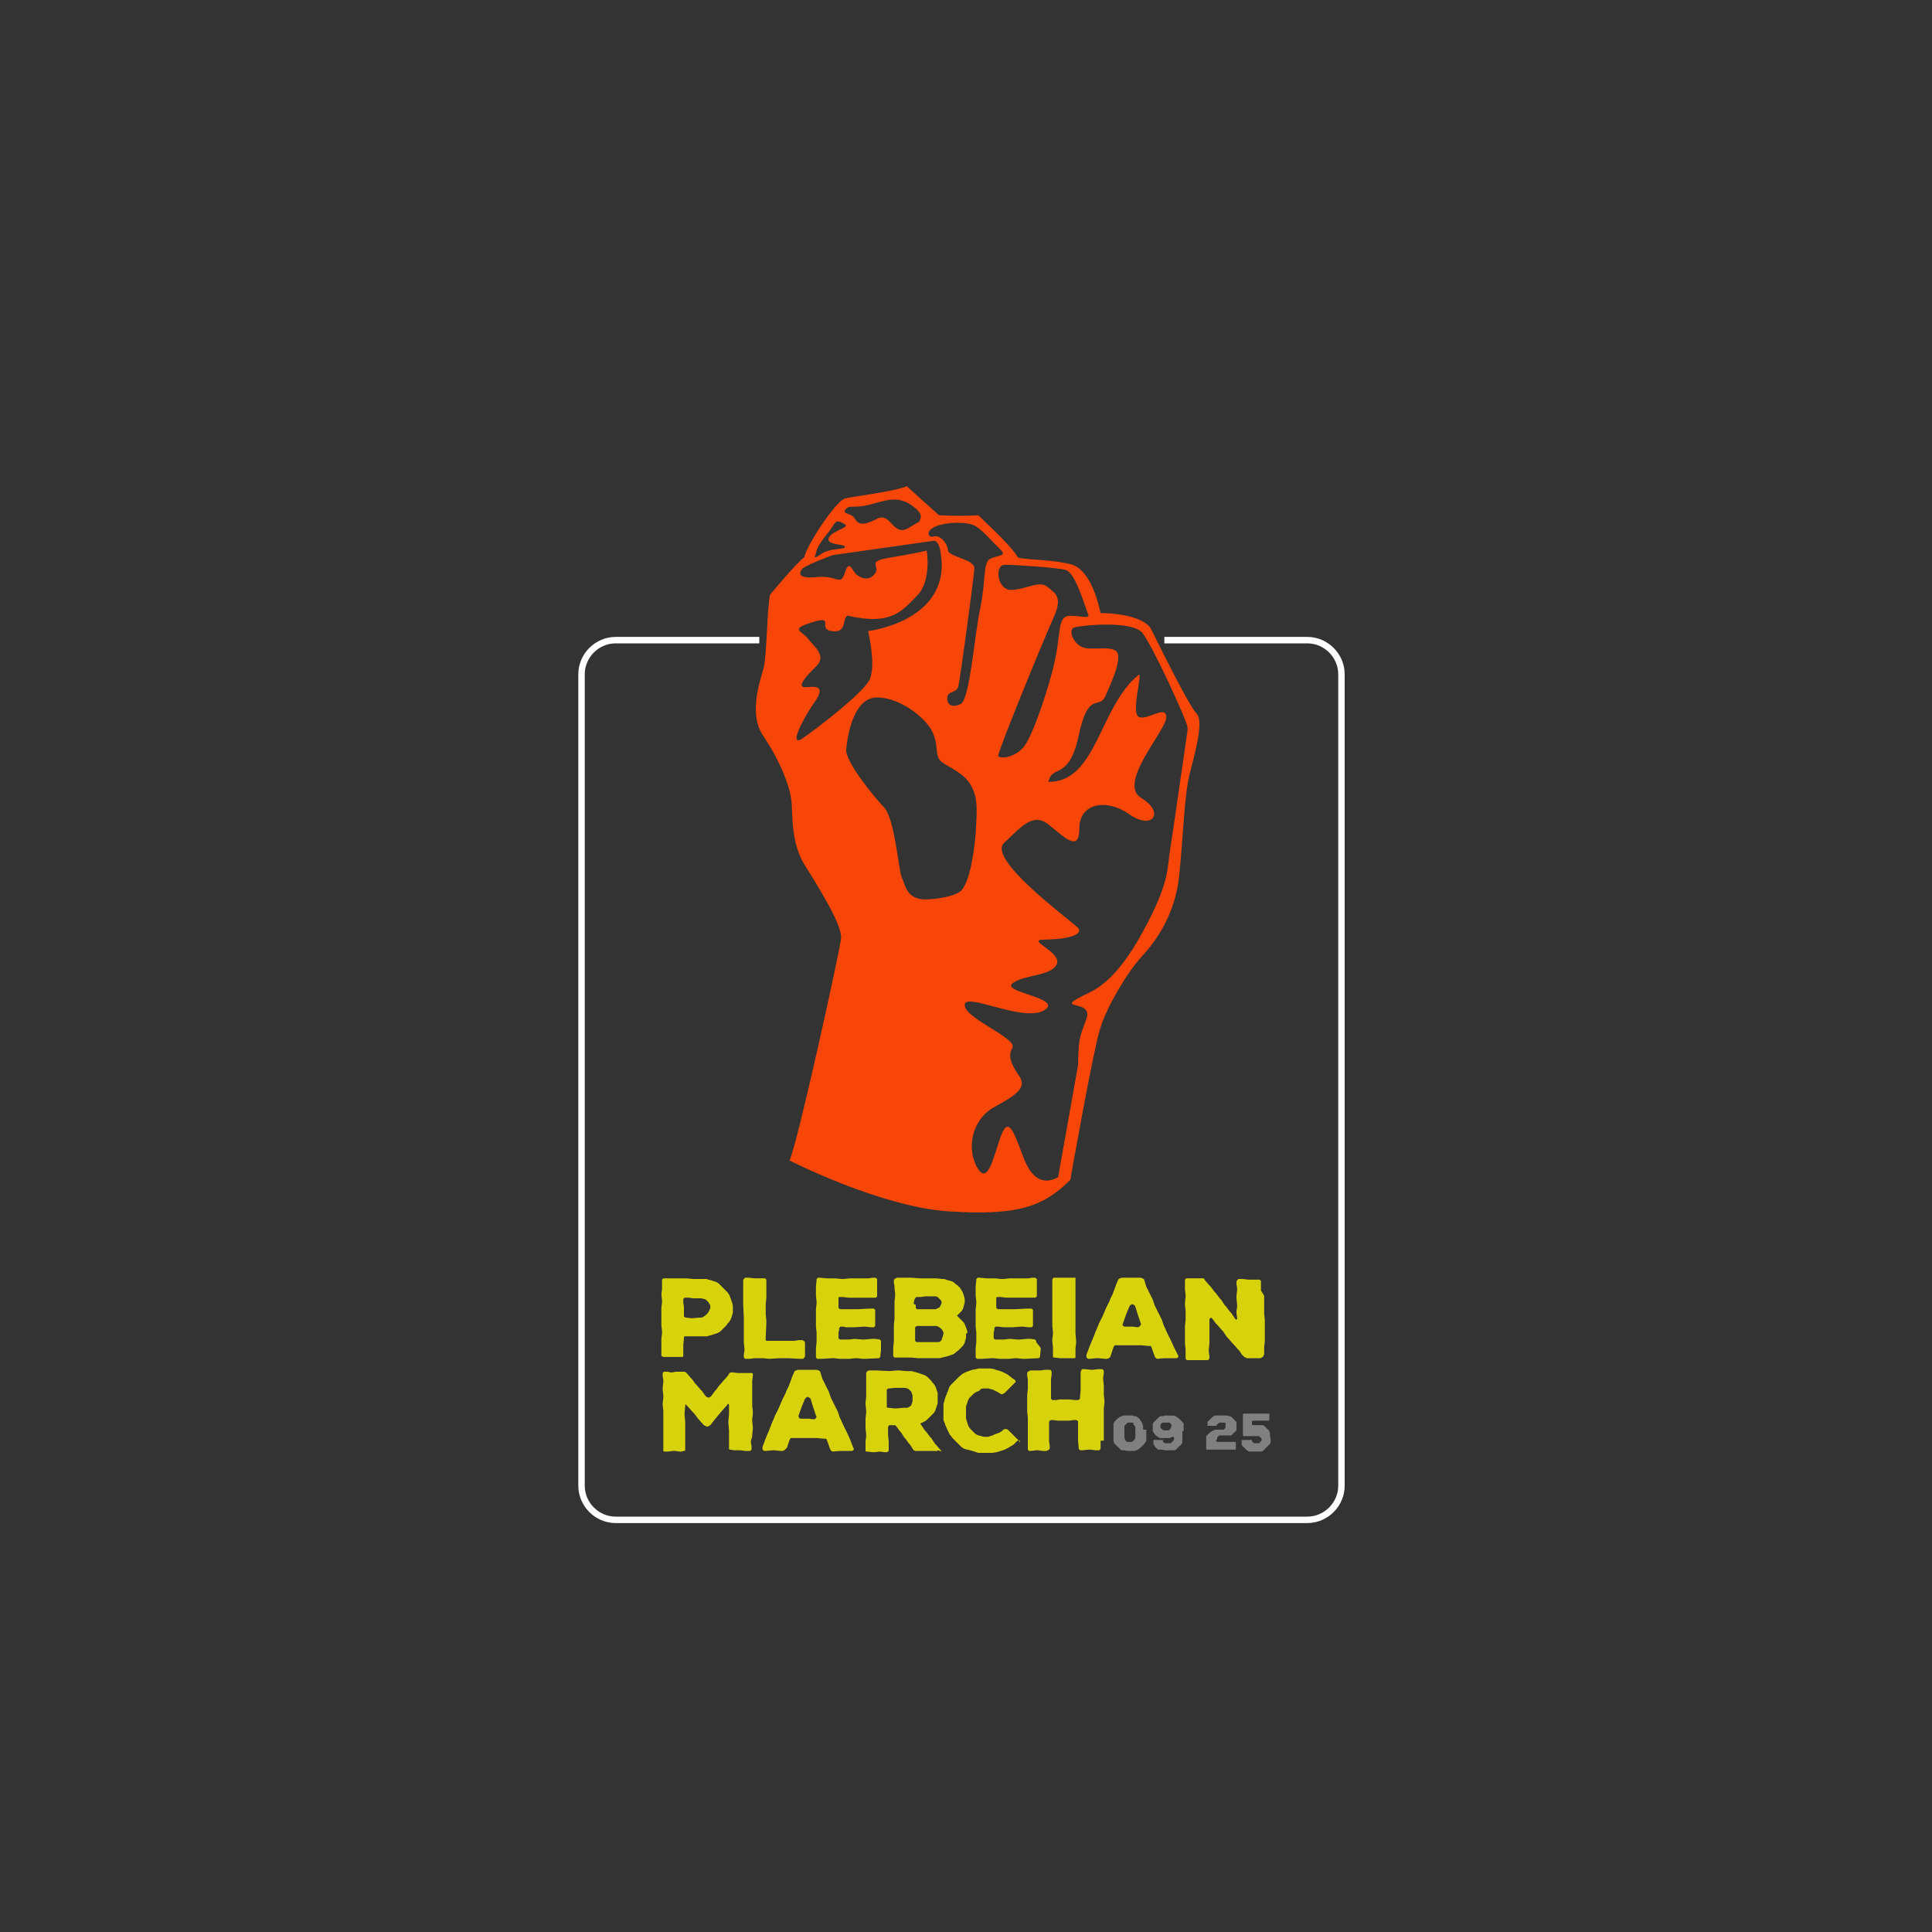 <?xml version="1.0" encoding="utf-8"?>
<!-- Generator: Adobe Illustrator 21.0.2, SVG Export Plug-In . SVG Version: 6.00 Build 0)  -->
<svg version="1.1" id="Layer_1" xmlns="http://www.w3.org/2000/svg" xmlns:xlink="http://www.w3.org/1999/xlink" x="0px" y="0px"
	 viewBox="0 0 300 300" style="enable-background:new 0 0 300 300;" xml:space="preserve">
<rect x="0" y="0" width="300" height="300" fill="#333333" stroke="none"/>
<style type="text/css">
	.st0{fill:#D8D20B;}
	.st1{opacity:0.38;}
	.st2{fill:#FFFDFD;}
	.st3{fill:#F74608;}
	.st4{fill:none;stroke:#FFFFFF;stroke-miterlimit:10;}
</style>
<g>
	<path class="st0" d="M113.8,202.9l0,0.3l0,0.3l0,0.3l-0.1,0.4l-0.1,0.3l-0.1,0.3l-0.1,0.2l-0.2,0.3l-0.2,0.2l-0.2,0.3l-0.2,0.2
		l-0.2,0.2l-0.2,0.2l-0.2,0.2l-0.2,0.2l-0.4,0.2l-0.3,0.1l-0.3,0.1l-0.3,0.1l-0.4,0.1l-0.3,0.1l-0.3,0l-0.3,0l-0.4,0h-1.4l-0.3,0
		l-0.3,0l-0.3,0l-0.2,0l-0.1,0.1l0,0.2l-0.1,1.1v0.3l0,0.5l0,0.3l0,0.4l0,0.2l-0.1,0.1l-0.1,0l-0.2,0l-0.5,0l-0.7,0h-0.3l-0.5,0
		l-0.3,0l-0.4,0l-0.2-0.1l-0.1-0.1l0-0.2l0-0.3l0-0.3v-1.8l0.1-0.9v-0.3l-0.1-0.9v-0.3l0-2.1v-0.3l0.1-0.9v-0.3l-0.1-0.9V201
		l0.1-0.9v-0.3l0-0.5l0-0.3l0-0.1l0-0.2l0.1-0.1l0.1-0.1l0.2,0l0.5,0l0.4,0h0.3l1.1,0h1.1l1.1,0.1h1.1l0.6,0l0.2,0h0.1l0.3,0.1
		l0.4,0.1l0.3,0.1l0.3,0.1l0.3,0.1l0.3,0.2l0.2,0.2l0.3,0.3l0.2,0.2l0.1,0.1l0.3,0.3l0.2,0.2l0.1,0.1l0.1,0.2l0.1,0.1l0.1,0.2
		l0.1,0.3l0.1,0.2l0,0.1l0.1,0.2l0,0.1l0.1,0.2l0.1,0.5V202.9z M110.3,203.2v-0.4l-0.1-0.3l-0.1-0.1l-0.1-0.2l-0.1-0.1l-0.2-0.2
		l-0.1-0.1l-0.3-0.1l-0.4-0.1l-0.3,0h-0.4l-0.5,0l-0.8-0.1h-0.3l-0.1,0l-0.2,0l-0.1,0.1l-0.1,0.1l0,0.2v0.4l0.1,0.6l0,0.3l0,1l0,0.2
		l0.1,0.1l0.2,0.1l0.9,0.1l1.2-0.1l0.3,0l0.3-0.1l0.1-0.1l0.2-0.1l0.1-0.1l0.2-0.2l0.1-0.1l0.1-0.2l0.1-0.1l0.1-0.3L110.3,203.2z"/>
	<path class="st0" d="M125,210.1l0,0.3v0.2l-0.1,0.2l-0.1,0.1l-0.1,0.1l-0.2,0h-0.1l-0.2,0l-1.9-0.1H121l-1.5,0.1l-1-0.1h-1.3
		l-0.8,0.1h-0.3l-0.2,0l-0.2,0l-0.1-0.1l-0.1-0.1l0-0.2v-0.3l0.1-0.6l0-0.3l-0.1-0.9v-0.3l0-0.9v-0.3l0-2.1v-0.3l-0.1-2.1v-0.3
		l0-0.9v-1.5l0-0.5v-0.3l0-0.2l0.1-0.2l0.1-0.1l0.1-0.1l0.2,0h0.1l0.3,0l0.8,0.1h0.3l1.2,0h0.2l0.1,0.1l0.1,0.1v1.5l0,1v0.3l-0.1,1
		v0.3l0,1v0.3l0.1,1v0.3l-0.1,2.3l0,0.2l0,0.1l0,0.1l0.1,0.1l0.2,0l0.6,0l0.5,0h0.3l2.5,0l0.3,0l0.6-0.1l0.3,0h0.3l0.2,0.1l0.1,0.1
		l0.1,0.1l0,0.2l0,1l0,0.3L125,210.1z"/>
	<path class="st0" d="M136.8,209.3l0,0.3l-0.1,0.9l0,0.2l-0.1,0.1l-0.1,0.1l-2.2,0.1H134l-0.9-0.1l-0.3,0l-0.9,0.1l-0.3,0h-1.2
		l-0.9-0.1h-0.3l-1.5,0.1l-0.6,0l-0.2,0l-0.1-0.1l-0.1-0.1l0-0.2l0-0.4l0-0.3l0-0.3v-0.3l0.1-0.9v-0.3l0-0.9l0-0.3l-0.1-0.9l0-0.3
		l0-0.9v-1.5l0.1-0.9l0-0.3l-0.1-0.9l0-0.3v-0.4l0-0.5v-0.3l0.1-0.9l0-0.2l0.1-0.1l0.1-0.1l0.1,0l0.2,0l1.1,0.1l1,0h0.3l1,0.1h0.3
		l1-0.1h0.3l2.3,0l0.3,0l0.6-0.1h0.4l0.2,0.1l0.1,0.1l0,0.1l0,0.2v0.5l0,0.4v0.3l0,0.4l0,0.3l0,0.3l0,0.2l-0.1,0.1l-0.1,0.1l-0.2,0
		H136l-0.3,0l-1.6,0h-0.3l-0.9,0h-0.3l-0.9,0l-0.8-0.1h-0.3l-0.1,0l-0.2,0l-0.1,0.1l0,0.1l0,0.2l0,0.4v0.3l0,0.3l0,0.2l0,0.1
		l0.1,0.1l0.2,0.1l0.5,0l0.5,0h1.6l1.9-0.1l0.5,0l0.2,0l0.1,0.1l0.1,0.1l0,0.2l0,0.3l0,0.3v0.6l0,0.4l0,0.5l0,0.2l-0.1,0.1l-0.1,0.1
		l-0.2,0h-0.3l-0.8-0.1l-0.3,0l-1.4,0.1l-1.1,0h-0.3L131,206l-0.3,0l-0.2,0l-0.1,0.1l-0.1,0.1l0,0.3l-0.1,0.4l0,0.3v0.4l0,0.2
		l0.1,0.1l0.1,0.1l0.2,0l0.9,0h0.3l0.9-0.1l1.2,0.1h0.3l1.2-0.1h0.3l0.3,0l0.6,0.1l0.1,0.1l0.1,0.1l0,0.2L136.8,209.3z"/>
	<path class="st0" d="M150,207.1l0,0.3l0,0.4l-0.1,0.3l-0.1,0.4l-0.1,0.2l-0.2,0.3l-0.2,0.2l-0.3,0.3l-0.2,0.2l-0.4,0.3l-0.2,0.2
		l-0.2,0.1l-0.3,0.1l-0.3,0.1l-0.3,0.1l-0.8,0.2l-0.4,0.1l-0.3,0l-0.4,0h-0.3l-0.9,0h-1.5l-1-0.1h-0.3l-1.2,0h-0.6l-0.3,0l-0.2,0
		l-0.1-0.1l-0.1-0.1l0-0.2l0-0.3l0-0.2v-0.3l0-0.1v-0.3l0.1-0.9l0-0.3l0-0.4l0-0.3l0-0.2v-0.3l0-0.4v-0.7l0.1-0.9v-0.3l0-0.9v-0.3
		l0-0.9l0-0.3l0.1-0.9l0-0.3l-0.1-0.9l0-0.3l-0.1-0.5v-0.4l0.1-0.2l0.2-0.1l0.2-0.1l0.3,0h0.9l0.9,0l1.5,0.1l0.9,0h0.3l0.9,0h0.3
		l1,0.1l0.3,0l0.3,0.1l0.3,0.1l0.4,0.1l0.3,0.1l0.3,0.2l0.2,0.2l0.3,0.2l0.2,0.2l0.2,0.2l0.1,0.2l0.2,0.3l0.1,0.2l0.1,0.3l0.1,0.3
		l0.1,0.4l0,0.3l0,0.3l-0.1,0.3l-0.1,0.4l-0.1,0.3l-0.2,0.3l-0.2,0.2l-0.4,0.4l-0.1,0.1l0.1,0.1l0.2,0.2l0.2,0.2l0.2,0.2l0.1,0.1
		l0.2,0.2l0.2,0.3l0.1,0.3l0.1,0.2l0.1,0.3l0.1,0.3l0,0.3L150,207.1z M142.2,202.6l0,0.3l0,0.2l0.1,0.1l0.1,0.1l0.2,0h0.4l0.6,0
		l0.3,0l0.4,0l0.6,0h0.4l0.2-0.1l0.2-0.1l0.2-0.1l0.1-0.2l0.1-0.2l0.1-0.2v-0.3l-0.1-0.2l-0.2-0.2l-0.2-0.2l-0.1-0.1l-0.3-0.1
		l-0.1,0l-0.3,0h-0.2l-0.3,0l-0.4,0l-0.3,0l-0.8,0.1h-0.2l-0.2,0l-0.2,0l-0.1,0.1l-0.1,0.1l-0.1,0.2l-0.1,0.4l0,0.3L142.2,202.6z
		 M146.5,207.1l0-0.2l-0.1-0.2l-0.1-0.2l-0.1-0.1l-0.2-0.2l-0.3-0.2l-0.3-0.1l-0.1,0l-0.2,0l-0.8,0l-0.3,0h-1l-0.3,0h-0.1l-0.2,0
		l-0.2,0.1l-0.1,0.1l0,0.2v0.4l0,0.3v0.3l0,0.4v0.3l0,0.2l0.1,0.1l0.1,0.1l0.2,0l1.3,0l1.1,0l0.6,0l0.3,0l0.2-0.1l0.1-0.1l0.1-0.1
		l0.1-0.3l0.1-0.3L146.5,207.1z"/>
	<path class="st0" d="M161.6,209.3l0,0.3l-0.1,0.9l0,0.2l-0.1,0.1l-0.1,0.1l-2.2,0.1h-0.3l-0.9-0.1l-0.3,0l-0.9,0.1l-0.3,0h-1.2
		l-0.9-0.1h-0.3l-1.5,0.1l-0.6,0l-0.2,0l-0.1-0.1l-0.1-0.1l0-0.2l0-0.4l0-0.3l0-0.3v-0.3l0.1-0.9v-0.3l0-0.9l0-0.3l-0.1-0.9l0-0.3
		l0-0.9v-1.5l0.1-0.9l0-0.3l-0.1-0.9l0-0.3v-0.4l0-0.5v-0.3l0.1-0.9l0-0.2l0.1-0.1l0.1-0.1l0.1,0l0.2,0l1.1,0.1l1,0h0.3l1,0.1h0.3
		l1-0.1h0.3l2.3,0l0.3,0l0.6-0.1h0.4l0.2,0.1l0.1,0.1l0,0.1l0,0.2v0.5l0,0.4v0.3l0,0.4l0,0.3l0,0.3l0,0.2l-0.1,0.1l-0.1,0.1l-0.2,0
		h-0.1l-0.3,0l-1.6,0h-0.3l-0.9,0h-0.3l-0.9,0l-0.8-0.1h-0.3l-0.1,0l-0.2,0l-0.1,0.1l0,0.1l0,0.2l0,0.4v0.3l0,0.3l0,0.2l0,0.1
		l0.1,0.1l0.2,0.1l0.5,0l0.5,0h1.6l1.9-0.1l0.5,0l0.2,0l0.1,0.1l0.1,0.1l0,0.2l0,0.3l0,0.3v0.6l0,0.4l0,0.5l0,0.2l-0.1,0.1l-0.1,0.1
		l-0.2,0h-0.3l-0.8-0.1l-0.3,0l-1.4,0.1l-1.1,0h-0.3l-0.7-0.1l-0.3,0l-0.2,0l-0.1,0.1l-0.1,0.1l0,0.3l-0.1,0.4l0,0.3v0.4l0,0.2
		l0.1,0.1l0.1,0.1l0.2,0l0.9,0h0.3l0.9-0.1l1.2,0.1h0.3l1.2-0.1h0.3l0.3,0l0.6,0.1l0.1,0.1l0.1,0.1l0,0.2L161.6,209.3z"/>
	<path class="st0" d="M167.1,208.2v0.3l-0.1,0.9v0.3l0,0.9v0.2l-0.1,0.1l-0.1,0l-0.2,0l-0.9,0h-1.1l-0.9-0.1l-0.1,0l-0.1-0.1v-0.2
		l0-0.4v-0.3l0-0.3v-0.3l-0.1-0.9l0-0.3l0.1-0.9l0-0.3l-0.1-0.9v-0.3l0-0.9v-1.5l0-0.9v-0.3l0-0.9v-1.5l0-0.9l0.1-0.2l0.1-0.1l0.2,0
		h0.1l0.3,0l0.4,0h0.3l0.8,0h1.1l0.2,0l0,0.1l0,0.2l0,0.4l0,0.3v1.7l0,0.9v0.3l0,0.9v0.3l0,0.9v0.3l0,0.9v1.5L167.1,208.2z"/>
	<path class="st0" d="M182.9,210.4l0.1,0.2l-0.1,0.2l-0.2,0.1l-0.2,0h-0.2l-0.4,0l-0.3,0h-0.8l-1.1,0.1l-0.2-0.1l-0.1-0.1l-0.1-0.2
		l-0.5-1.4l-0.1-0.2l-0.2,0l-0.2,0l-1-0.1H177l-1.3,0l-1,0h-0.3l-0.3,0h-0.8l-0.2,0l-0.1,0.1l-0.1,0.2l-0.4,1.2l-0.1,0.3l-0.2,0.2
		l-0.3,0.1h-0.3l-1-0.1h-0.3l-1.1,0.1l-0.2,0l-0.2-0.1l-0.1-0.2l0-0.2l0-0.1l0.1-0.3l0.2-0.5l0.1-0.3l0.4-1l0.1-0.2l0.4-1l0.1-0.3
		l0.4-0.9l0.1-0.3l0.5-1l0.1-0.2l0.6-1.4l0.5-1l0.1-0.3l0.4-0.8l0.1-0.3l0.3-0.8l0.1-0.3l0.3-0.7l0.1-0.2l0.2-0.1l0.3-0.1l0.8,0h1.3
		l0.8,0l0.3,0.1l0.2,0.1l0.1,0.2l0.2,0.7l0.1,0.3l0.4,0.8l0.1,0.2l0.4,0.8l0.1,0.2l0.3,0.9l0.1,0.2l0.4,0.8l0.1,0.2l0.4,0.8l0.1,0.2
		l0.3,0.9l0.1,0.2l0.5,1.1l0.4,0.8l0.1,0.2l0.5,1.1L182.9,210.4z M177.2,205.6l-0.1-0.2l-0.4-1.2l-0.1-0.3l-0.3-1l-0.1-0.2l-0.2-0.1
		l-0.2-0.1l-0.2,0.1l-0.2,0.2l-0.5,1.2l-0.1,0.3l-0.4,1.1l-0.1,0.3l0.1,0.2l0.2,0.1l0.2,0h1.1l0.8,0.1l0.2-0.1l0.1-0.1L177.2,205.6z
		"/>
	<path class="st0" d="M196.3,201.2l0,0.3v2.5l0.1,1v0.3l0,2.3v0.3l0,0.1l0,0.3l-0.1,0.8l0,1l0,0.2l-0.1,0.2l-0.1,0.2l-0.2,0.1
		l-0.2,0.1l-0.2,0l-0.9,0l-0.3,0l-0.4,0h-0.3l-0.2-0.1l-0.2-0.1l-0.2-0.2l-0.2-0.2l-0.3-0.5l-0.2-0.2l-0.7-0.8l-0.2-0.2l-0.7-0.8
		l-0.2-0.2l-0.6-0.9l-0.2-0.2l-0.7-0.8l-0.2-0.2l-0.6-0.8l-0.2-0.1l-0.1,0.1l-0.1,0.2l0,0.9v0.3l0,0.9v0.3l0,1v0.3l-0.1,1l0,0.3
		l0.1,0.7l0,0.3l-0.1,0.2l-0.1,0.1l-0.1,0l-0.2,0l-0.1,0l-0.3,0l-0.8,0h-0.3l-0.7,0h-0.3l-0.3,0l-0.2,0l-0.1-0.1l-0.1-0.1l0-0.2
		l0-0.1v-0.3l0-0.6l0-0.3l-0.1-0.9v-0.3l0-2.1l0-0.3l0.1-0.9l0-0.3v-1.2l-0.1-0.9v-0.3l0.1-0.9l0-0.3l-0.1-0.9l0-0.3v-0.4l0-0.3
		l0-0.3l0-0.2l0.1-0.1l0.1-0.1l0.2,0l0.5,0l0.5,0h1.3l0.2,0l0.1,0.1l0.1,0.2l0.7,0.8l0.2,0.2l0.6,0.8l0.2,0.2l0.6,0.8l0.2,0.2
		l0.6,0.9l0.2,0.2l0.6,0.8l0.2,0.2l0.6,0.9l0.1,0.1l0.1,0l0.1-0.1v-0.2l-0.1-0.7l0-0.3l0.1-0.7v-0.3l-0.1-1v-0.3l0.1-1l0-0.3
		l-0.1-0.6v-0.4l0.1-0.2l0.1-0.1l0.1-0.1l0.2,0h0.2l0.3,0l0.8,0.1h0.3l0.6,0l0.3,0l0.4,0l0.2,0l0.1,0.1l0.1,0.1l0,0.2l0,0.2l0,0.3
		l0,0.5l0,0.3L196.3,201.2z"/>
</g>
<g>
	<path class="st0" d="M116.6,223.7l0,0.3l0.1,0.5l0,0.3l0,0.1l0,0.2l-0.1,0.1l-0.1,0.1l-0.2,0l-0.3,0h-0.3l-0.7-0.1l-0.3,0h-0.4
		l-0.3,0l-0.6-0.1l-0.1,0l-0.1-0.1l0-0.2l0-0.2l0-0.3l0-0.6v-1.6l-0.1-1.1v-0.3l0.1-1.1v-1.3l0-0.2l-0.1-0.1H113l-0.1,0.2l-0.2,0.2
		l-0.7,0.8l-1,1.2l-0.7,0.9l-0.2,0.1l-0.1,0.1h-0.1l-0.2,0l-0.2-0.1l-0.2-0.1l-0.9-1l-0.6-0.8l-0.2-0.2l-0.9-1l-0.2-0.2l-0.1,0
		l0,0.2l-0.1,1.1v0.3l0.1,1.1v0.3l0,1.1v0.3l0,1.1v0.3l0,0.5l0,0.3l0,0.3l0,0.2l-0.1,0.1l-0.1,0l-0.4,0.1l-0.3,0l-0.7-0.1l-0.3,0
		l-0.8,0.1h-0.4l-0.2,0l-0.1-0.1l0-0.1l0-0.2v-0.4l0-0.5v-2.6l0-0.9v-0.3l0-0.9l0-0.3l-0.1-0.9v-0.3l0.1-0.9l0-0.3l-0.1-0.9l0-0.3
		l0.1-0.9v-0.3l-0.1-0.6v-0.3l0-0.2l0.1-0.1l0.1-0.1l0.1,0l0.2,0l0.3,0l0.4,0.1h0.3l0.5-0.1l0.3,0l0.3,0l0.6,0h0.2l0.2,0.1l0.2,0.2
		l0.6,0.7l0.2,0.2l0.5,0.7l0.2,0.2l0.6,0.7l0.2,0.2l0.5,0.7l0.2,0.2l0.2,0.1h0.2l0.2-0.1l0.2-0.2l0.5-0.7l0.2-0.2l0.5-0.7l0.2-0.2
		l0.6-0.7l0.2-0.2l0.4-0.5l0.1-0.2l0.1-0.1l0.2-0.1l0.2,0l0.9,0.1l0.8,0h0.3l0.5,0l0.3,0l0.2,0l0.1,0l0.1,0.1l0,0.1l0,0.2l-0.1,0.8
		l0,0.3l0,0.9v0.3l0,0.9v0.3l0,0.9v0.3l0.1,0.9v0.3l-0.1,0.9v0.3l0.1,0.9v0.3l-0.1,0.9v0.3L116.6,223.7z"/>
	<path class="st0" d="M132.5,224.8l0.1,0.2l-0.1,0.2l-0.2,0.1l-0.2,0h-0.2l-0.4,0l-0.3,0h-0.8l-1.1,0.1l-0.2-0.1l-0.1-0.1l-0.1-0.2
		l-0.5-1.4l-0.1-0.2l-0.2,0l-0.2,0l-1-0.1h-0.3l-1.3,0l-1,0H124l-0.3,0H123l-0.2,0l-0.1,0.1l-0.1,0.2l-0.4,1.2L122,225l-0.2,0.2
		l-0.3,0.1h-0.3l-1-0.1H120l-1.1,0.1l-0.2,0l-0.2-0.1l-0.1-0.2l0-0.2l0-0.1l0.1-0.3l0.2-0.5l0.1-0.3l0.4-1l0.1-0.2l0.4-1l0.1-0.3
		l0.4-0.9l0.1-0.3l0.5-1l0.1-0.2l0.6-1.4l0.5-1l0.1-0.3l0.4-0.8l0.1-0.3l0.3-0.8l0.1-0.3l0.3-0.7l0.1-0.2l0.2-0.1l0.3-0.1l0.8,0h1.3
		l0.8,0l0.3,0.1l0.2,0.1l0.1,0.2l0.2,0.7l0.1,0.3l0.4,0.8l0.1,0.2l0.4,0.8l0.1,0.2l0.3,0.9l0.1,0.2l0.4,0.8l0.1,0.2l0.4,0.8l0.1,0.2
		l0.3,0.9l0.1,0.2l0.5,1.1l0.4,0.8l0.1,0.2l0.5,1.1L132.5,224.8z M126.8,220l-0.1-0.2l-0.4-1.2l-0.1-0.3l-0.3-1l-0.1-0.2l-0.2-0.1
		l-0.2-0.1l-0.2,0.1l-0.2,0.2l-0.5,1.2l-0.1,0.3l-0.4,1.1L124,220l0.1,0.2l0.2,0.1l0.2,0h1.1l0.8,0.1l0.2-0.1l0.1-0.1L126.8,220z"/>
	<path class="st0" d="M145.7,225.2l-0.2,0.1h-1.2l-0.9,0h-0.3l-0.8,0h-0.2l-0.2-0.1l-0.1-0.1l-0.5-0.8l-0.2-0.2l-0.5-0.7l-0.2-0.2
		l-0.5-0.8l-0.2-0.2l-0.5-0.7l-0.1-0.1l-0.1-0.1l-0.2,0l-0.5,0l-0.2,0l-0.1,0.1l-0.1,0.2l0,0.9l0,0.3l0.1,1l0,0.3l0,0.4v0.3l0,0.3
		l0,0.2l-0.1,0.1l-0.2,0.1h-0.3l-0.8-0.1l-0.8,0.1h-0.3l-0.8-0.1l-0.2,0l-0.1-0.1l0-0.2l0-0.2l0-0.3l0-0.4l0-0.3l0.1-0.9v-0.3
		l-0.1-0.9l0-0.3l0-0.9v-0.3l0.1-0.9V219l-0.1-0.9v-0.3l0.1-0.9v-0.3l0-0.9v-0.3l0-0.9v-0.3l0-0.6l0-0.3l0-0.1l0.1-0.2l0.1-0.1
		l0.2-0.1l0.1,0l0.3,0l0.8,0l2,0.1l1.2-0.1h0.3l1.1,0.1h0.6l0.3,0l0.3,0.1l0.4,0.1l0.3,0.1l0.3,0.1l0.3,0.1l0.3,0.1l0.2,0.1l0.3,0.2
		l0.2,0.2l0.2,0.2l0.2,0.2l0.2,0.3l0.2,0.2l0.2,0.3l0.1,0.2l0.1,0.3l0.1,0.3l0.1,0.3l0,0.3l0,0.4v0.3l0,0.3l0,0.3l-0.1,0.3l-0.1,0.3
		l-0.1,0.3l-0.1,0.3l-0.2,0.3l-0.2,0.2l-0.2,0.2l-0.2,0.2l-0.3,0.3l-0.2,0.2l-0.3,0.2l-0.2,0.1l-0.2,0.1l-0.2,0.1l-0.1,0.1l0.1,0.1
		l0.6,0.9l0.2,0.2l0.6,0.8l0.2,0.2l0.6,0.9l0.2,0.2l0.5,0.6l0.2,0.2l0.1,0.2L145.7,225.2z M140.9,218.6l0.2-0.1l0.2-0.1l0.2-0.2
		l0.1-0.3l0.1-0.3l0-0.3l0-0.3l0-0.3l-0.1-0.3l-0.1-0.3l-0.2-0.2l-0.2-0.2l-0.2-0.1l-0.4-0.1l-0.3,0l-0.9,0h-0.3l-0.9,0.1l-0.2,0
		l-0.1,0.1l-0.1,0.1l0,0.2l0,0.4l0,0.3l0,0.3l0,0.3l0,0.9l0,0.2l0,0.1l0.1,0.1l0.2,0l0.9,0.1h0.3l1.1-0.1L140.9,218.6z"/>
	<path class="st0" d="M158,223.7l-0.1,0.1l-0.3,0.3l-0.2,0.2l-0.3,0.2l-0.2,0.1l-0.3,0.2l-0.2,0.1l-0.4,0.2l-0.3,0.1l-0.3,0.1
		l-0.3,0.1l-0.4,0.1l-0.6,0.1l-0.3,0l-0.4,0h-0.9l-0.3,0l-0.3,0l-0.3-0.1l-0.3-0.1l-0.3-0.1l-0.8-0.2l-0.4-0.1l-0.2-0.1l-0.3-0.2
		l-0.2-0.2l-0.2-0.2l-0.2-0.2l-0.4-0.4l-0.2-0.2l-0.2-0.2l-0.2-0.3l-0.2-0.2l-0.1-0.2l-0.1-0.2l-0.2-0.4l-0.3-0.7l-0.1-0.3l-0.2-0.5
		l0-0.3l0-0.4l0-0.3l0-0.3v-0.3l0-0.6l0-0.3l0.1-0.3l0.1-0.4l0.1-0.3l0.1-0.3l0.1-0.2l0.1-0.3l0.1-0.2l0.1-0.3l0.1-0.3l0.2-0.3
		l0.2-0.2l0.2-0.2l0.2-0.2l0.2-0.2l0.2-0.2l0.2-0.2l0.2-0.2l0.5-0.4l0.2-0.1l0.2-0.1l0.5-0.2l0.3-0.1l0.3-0.1l0.6-0.1l0.3-0.1l0.3,0
		l0.5,0l0.4,0l0.3,0l0.4,0l0.6,0.1l0.2,0.1l0.4,0.1l0.6,0.2l0.2,0.1l0.4,0.2l0.2,0.1l0.4,0.3l0.5,0.4l0.2,0.1l0.1,0.1l0.1,0.1l0,0.1
		l0,0.1l-0.1,0.1l-0.2,0.2l-0.2,0.2l-0.2,0.2l-0.2,0.2l-0.2,0.2l-0.3,0.3l-0.2,0.2l-0.1,0.1l-0.2,0.1l-0.1,0.1l-0.1,0l-0.1,0
		l-0.2-0.1l-0.3-0.2l-0.2-0.1l-0.4-0.2l-0.2-0.1l-0.4-0.1l-0.3-0.1l-0.4,0H153l-0.4,0l-0.3,0.1L152,216l-0.3,0.1l-0.2,0.1l-0.3,0.2
		l-0.2,0.2l-0.1,0.1l-0.2,0.2l-0.2,0.2l-0.1,0.2l-0.1,0.2l-0.1,0.3l-0.1,0.3l-0.1,0.3l0,0.3l0,0.5v0.3l0,0.4l0,0.3l0.1,0.4l0.1,0.3
		l0.1,0.3l0.1,0.3l0.3,0.4l0.2,0.2l0.3,0.3l0.2,0.2l0.3,0.2l0.3,0.1l0.4,0.1l0.3,0.1l0.4,0h0.4l0.2-0.1l0.1,0l0.3-0.1l0.4-0.2
		l0.3-0.1l0.3-0.1l0.2-0.1l0.3-0.2l0.2-0.2l0.2-0.1l0.1,0l0.2,0l0.2,0.1l0.2,0.2l0.1,0.1l0.2,0.2l0.3,0.3l0.2,0.2l0.5,0.5l0.2,0.2
		l0.1,0.1l0.1,0.2V223.7z"/>
	<path class="st0" d="M170.9,223.7l0,0.3l0,0.4l0,0.3l0,0.2l-0.1,0.2l-0.1,0.1l-0.2,0l-0.3,0l-0.9-0.1h-0.3l-0.9,0.1h-0.3l-0.2-0.1
		l-0.1-0.1l0-0.2l-0.1-1.1l0-0.3l0-1.1v-0.3l0-1.1v-0.2l-0.1-0.1l-0.2-0.1h-0.4l-0.7,0.1l-0.3,0l-1.4,0l-0.9-0.1l-0.2,0l-0.2,0.1
		l-0.1,0.2l0,0.2l0,1.1v0.3l0,1.1l0,0.3l0.1,0.7v0.4l-0.1,0.2l-0.2,0.1l-0.2,0.1l-0.3,0l-0.3,0l-0.7-0.1l-0.3,0l-0.8,0.1l-0.3,0H160
		l-0.2,0l-0.1-0.1l-0.1-0.1l0-0.2l0-0.2v-0.3l0-0.5v-1.4l0-0.9v-0.3l0-0.9v-0.3l-0.1-0.9V219l0-0.9v-1.2l0-0.3l0.1-0.9l0-0.3l0-0.9
		l0-0.3l-0.1-0.6v-0.4l0.1-0.2l0.2-0.1l0.2-0.1l0.3,0h0.3l0.7,0h0.3l0.7-0.1h0.3l0.3,0l0.2,0l0.1,0.1l0.1,0.2l0,0.1v0.3l-0.1,0.8
		l0,0.3l0,1.1v1.4l0,0.2l0.1,0.1l0.1,0.1l0.2,0l0.2,0h0.2l0.6-0.1l0.3,0l1.1,0l1,0.1h0.3l0.1,0l0.2-0.1l0.1-0.1l0-0.2l0.1-1.1v-0.3
		l0-1.1v-0.3l0-1.1l0.1-0.3l0.1-0.2l0.2,0h0.3l0.9,0.1h0.3l0.8-0.1l0.3,0h0.2l0.2,0l0.1,0.1l0.1,0.2v0.3l-0.1,0.7l0,0.3l0.1,0.9v0.3
		l0,0.9v0.3l0.1,0.9v0.3l-0.1,0.9v0.3l0,0.9v0.3l0,0.9v0.3l0,0.9V223.7z"/>
</g>
<g class="st1">
	<path class="st2" d="M178,222l0,0.1l0,0.3v0.5l0,0.2l0,0.1l0,0.2l0,0.1l0,0.2l-0.1,0.2l-0.1,0.1l-0.1,0.2l-0.1,0.1l-0.1,0.1
		l-0.1,0.1l-0.1,0.1l-0.1,0.1l-0.1,0.1l-0.1,0.1l-0.2,0.1l-0.1,0.1l-0.2,0.1l-0.1,0l-0.2,0.1l-0.1,0l-0.2,0l-0.1,0l-0.1,0l-0.1,0
		l-0.2,0l-0.1,0l-0.2,0l-0.1,0l-0.4-0.1l-0.1,0l-0.2,0l-0.1,0l-0.2-0.1l-0.1-0.1l-0.1-0.1l-0.1-0.1l-0.1-0.1l-0.1-0.1l-0.1-0.1
		l-0.1-0.1l-0.1-0.1l-0.1-0.1l-0.1-0.1l0-0.1l-0.1-0.2l0-0.1l0-0.2l0-0.1l0-0.1l0-0.1l0-0.2l0-0.1l0-0.3v-0.3l0-0.2l0-0.1l0-0.2
		l0-0.1l0-0.2l0-0.1l0-0.2l0-0.1l0-0.1l0.1-0.1l0.1-0.2l0.1-0.1l0.1-0.1l0.1-0.1l0.1-0.1l0.1-0.1l0.2-0.1l0.1-0.1l0.3-0.1l0.2-0.1
		l0.1,0l0.1,0l0.1,0l0.2,0h0.1l0.4,0l0.1,0l0.2,0l0.1,0l0.3,0.1l0.1,0l0.1,0l0.1,0l0.1,0.1l0.2,0.1l0.1,0.1l0.1,0.1l0.1,0.1l0.1,0.2
		l0.1,0.1l0.1,0.2l0.1,0.1l0,0.1l0,0.1l0.1,0.2l0,0.1l0,0.1l0,0.1l0,0.2l0,0.1L178,222z M174.7,223.6l0.1,0.1l0.1,0.1l0.1,0.1l0,0
		l0.1,0l0.1,0l0.1,0h0.1l0.2,0l0.1,0l0.1,0l0.1-0.1l0,0l0.1-0.1l0.1-0.1l0.1-0.1l0.1-0.3l0-0.1l0-0.2l0-0.4v-0.1l0-0.2l0-0.1l0-0.2
		l0-0.1l0-0.1l0-0.1l-0.1-0.2l-0.1-0.1l-0.1-0.1L176,221l-0.1-0.1l-0.1,0l-0.1,0l-0.1,0l-0.1,0h-0.1l-0.1,0l-0.1,0l-0.1,0L175,221
		l-0.1,0.1l-0.1,0.1l-0.1,0.1l-0.1,0.1l0,0.1l0,0.1l0,0.1l0,0.2v0.1l0,0.2v0.1l0,0.2v0.1l0,0.2l0,0.1l0,0.1l0,0.1l0,0.1L174.7,223.6
		L174.7,223.6z"/>
	<path class="st2" d="M183.6,222.2l0,0.5l0,0.1v0.5l0,0.1l0,0.2l0,0.1l0,0.2l0,0.1l-0.1,0.2l-0.1,0.1l-0.1,0.1l-0.1,0.1l-0.1,0.1
		l-0.1,0.1l-0.1,0.1l-0.1,0.1l-0.1,0.1l-0.1,0.1l-0.2,0.1l-0.1,0l-0.1,0l-0.1,0l-0.2,0l-0.1,0l-0.3,0l-0.2,0H181l-0.1,0l-0.1,0
		l-0.3-0.1l-0.1,0l-0.2,0l-0.1,0l-0.1,0l-0.1,0l-0.1,0l-0.1-0.1l-0.1-0.1l-0.1-0.1l-0.1-0.1l-0.1-0.1l0-0.1l-0.1-0.1l-0.1-0.2l0-0.1
		l0-0.1l0-0.2v0l0-0.1l0-0.1l0,0l0.1,0l0.2,0l0.1,0l0.4,0l0.3,0h0.1l0.1,0l0.1,0l0.1,0.1l0,0.1l0,0.1l0.1,0.1l0.1,0l0.1,0.1l0.1,0
		l0.1,0l0.1,0l0.2,0l0.1,0l0.1,0l0.1,0l0.1,0l0.1-0.1l0.1-0.1l0.1-0.1l0.1-0.1l0.1-0.1l0-0.1v0l0-0.1l0-0.1l0-0.1l-0.1-0.1l-0.1,0
		l0,0l-0.1,0l-0.1,0.1l-0.1,0l-0.2,0.1l-0.1,0l-0.2,0l-0.1,0l-0.5,0l-0.1,0l-0.2,0l-0.1,0l-0.1,0l-0.1,0l-0.2-0.1l-0.1-0.1l-0.2-0.1
		l-0.1-0.1l-0.1-0.1l-0.1-0.1l-0.1-0.2l-0.1-0.1l-0.1-0.2l0-0.2l0-0.1l0-0.2v-0.1l0-0.2l0-0.1l0-0.1l0-0.1l0.1-0.2l0.1-0.1l0.1-0.1
		l0.1-0.1l0.1-0.1l0.1-0.1l0.1-0.1l0.1-0.1l0.1-0.1l0.1-0.1l0.2-0.1l0.1,0l0.2,0l0.3-0.1l0.2,0l0.1,0l0.2,0h0.1l0.2,0l0.1,0l0.2,0
		l0.1,0l0.2,0l0.3,0.1l0.1,0l0.1,0.1l0.1,0.1l0.2,0.1l0.1,0.1l0.1,0.1l0.1,0.1l0.1,0.1l0.1,0.1l0.1,0.1l0.1,0.1l0.1,0.2l0,0.1l0,0.1
		l0,0.1l0,0.2l0,0.1V222.2z M181.9,221.5l0-0.1l0-0.1l0-0.1l-0.1-0.1l-0.1-0.1l0,0l-0.1-0.1l-0.1,0l-0.1,0l-0.1,0l-0.2,0l-0.1,0
		l-0.2,0l-0.1,0l-0.1,0l-0.1,0l-0.1,0.1l-0.1,0.1l-0.1,0.1l0,0l0,0.2l0,0.1l0,0.1l0,0.1l0.1,0.1l0.1,0.1l0.1,0.1l0.2,0.1l0.1,0
		l0.2,0h0.1l0.2,0l0.1,0l0.1,0l0.1-0.1l0.1-0.1l0.1-0.1l0-0.1L181.9,221.5L181.9,221.5z"/>
	<path class="st2" d="M188.8,223.8L188.8,223.8L188.8,223.8l0.2,0.1l0.3,0h0.6l0.4,0h0.1l0.9,0l0.1,0l0.3,0h0.1l0.1,0l0,0.1l0,0.1
		l0,0.1l0,0.1v0.3l0,0.2l0,0.1l0,0.1l0,0.1l0,0l0,0l-0.2,0l-0.1,0l-0.2,0l-0.1,0l-0.6,0h-0.4l-0.7,0h-1.1l-0.6,0l-0.4,0l-0.1,0
		l-0.1,0l0,0l0-0.1l0-0.5v-0.1l0-0.5l0-0.1l0-0.2l0-0.2l0-0.1l0-0.1l0-0.1l0-0.1l0.1-0.1l0.1-0.1l0.1-0.1l0.1-0.1l0.1-0.1l0.1-0.1
		l0.2-0.1l0.1-0.1l0.2-0.1l0.1,0l0.2-0.1l0.1,0l0.1,0l0.1,0l0.4,0l0.1,0l0.1,0l0.2,0l0.1,0l0.1,0l0.1-0.1l0.1-0.1l0.1-0.1l0-0.2
		v-0.2l0-0.1l0-0.1l0-0.1l-0.1-0.1l-0.1,0l-0.2,0l-0.1,0l-0.1,0h-0.1l-0.1,0l-0.1,0l-0.2,0.1l-0.1,0.1l0,0l-0.1,0.1l0,0l-0.1,0.1
		l0,0.1l-0.1,0l-0.1,0h-0.1l-0.1,0l-0.3,0H188l-0.1,0l-0.2,0l-0.1,0l-0.1,0l0,0v-0.1l0-0.1l0-0.1l0-0.1l0-0.1l0-0.1l0.1-0.1l0.1-0.1
		l0.1-0.1l0.1-0.1l0.1-0.1l0.1-0.1l0.1-0.1l0.1-0.1l0.2-0.1l0.1-0.1l0.1,0l0.2,0l0.1,0l0.1,0l0.1,0l0.2,0l0.1,0h0.3l0.2,0h0.1l0.1,0
		l0.1,0l0.2,0l0.1,0l0.2,0.1l0.1,0l0.1,0l0.2,0.1l0.1,0.1l0.1,0.1l0.1,0.1l0.1,0.1l0.1,0.1l0.1,0.1l0.1,0.1l0.1,0.1l0,0.1l0,0.1
		l0,0.1l0,0.2v0.1l0,0.2l0,0.1l0,0.2l0,0.1l0,0.1l-0.1,0.1l-0.1,0.1l-0.1,0.1l-0.1,0.1l-0.1,0.1l-0.1,0.1l-0.1,0.1l-0.2,0.1l-0.1,0
		l-0.1,0l-0.1,0l-0.1,0l-0.1,0l-0.2,0l-0.1,0l-0.1,0l-0.1,0l-0.2,0l-0.1,0h-0.1l-0.1,0h-0.1l-0.1,0l-0.1,0l-0.1,0.1l0,0l-0.1,0.1
		l-0.1,0.1l0,0.1l0,0.1L188.8,223.8L188.8,223.8z"/>
	<path class="st2" d="M197.3,223.4v0.1l0,0.1l0,0.1l0,0.2l0,0.1l-0.1,0.2l-0.1,0.1l-0.1,0.1l-0.2,0.2l-0.1,0.1l-0.2,0.2l-0.1,0.1
		l-0.1,0.1l-0.1,0.1l-0.1,0.1l-0.2,0.1l-0.1,0l-0.1,0l-0.1,0l-0.2,0l-0.1,0l-0.2,0H195l-0.2,0l-0.1,0l-0.1,0l-0.2,0l-0.1,0l-0.2,0
		l-0.1,0l-0.1,0l-0.1-0.1l-0.2-0.1l-0.1-0.1l-0.1-0.1l-0.1-0.1l-0.1-0.1l-0.1-0.1l-0.1-0.1l-0.1-0.1l-0.1-0.2l0-0.1l0-0.2l0-0.1
		l0-0.1l0-0.1l0.1-0.1l0.1,0l0.2,0l0.4,0h0.1l0.3,0h0.2l0.1,0l0.1,0l0,0.1l0,0.1l0.1,0.1l0.1,0.1l0.1,0.1l0.1,0l0.1,0l0.2,0h0.1
		l0.2,0l0.1,0l0.1-0.1l0.1-0.1l0.1-0.1l0.1-0.1l0-0.1l0-0.1l0-0.1l0,0l-0.1-0.1l-0.1-0.1l-0.1-0.1l-0.1-0.1l-0.1,0l-0.2,0l-0.1,0
		l-0.2,0l-0.2,0l-0.5,0h-0.1l-0.9,0l-0.1,0l-0.1-0.1l0-0.1l0-0.5V222l0-0.5v-0.1l0-0.5v-0.1l0-0.5l0-0.1l0-0.3l0-0.1l0-0.1l0-0.1
		l0.1-0.1l0.1,0h0.2l0.3,0h0.1l0.4,0l0.1,0l0.4,0l0.7,0l0.4,0h0.7l0.2,0l0.2,0l0.1,0l0.1,0l0,0l0,0.1l0,0.1l0,0.1l0,0.2v0.2l0,0.1
		l0,0.1l0,0.1l-0.1,0.1l-0.1,0l-0.1,0h-0.1l-0.3,0h-0.1l-0.6,0h-0.5l-0.4,0h-0.1l-0.1,0l-0.1,0l-0.1,0.1l0,0.1l0,0.2l0,0.1l0,0.1
		l0.1,0.1l0.1,0l0.4,0h0.1l0.2,0l0.2,0l0.1,0l0.2,0l0.2,0l0.1,0l0.2,0.1l0.1,0.1l0.1,0.1l0.1,0.1l0.2,0.2l0.1,0.1l0.1,0.1l0.1,0.1
		l0,0.1l0.1,0.2l0,0.1l0,0.2l0,0.1L197.3,223.4z"/>
</g>
<g>
	<path class="st3" d="M122.9,124.4c0.2,2.2-0.1,6.5,2.1,10c2.2,3.5,5.8,9.3,5.6,11.3c-0.2,2-6.7,31.6-8,34.5c0,0,14.1,7.2,24.7,7.9
		c10.7,0.7,14.7-0.7,18.9-4.9c0,0,3.6-20.5,4.7-23.7c1-3.2,4.1-8.5,6.5-11.1c2.4-2.6,5.1-6.7,5.7-12.4c0.6-5.7,0.8-12.5,1.6-15.7
		c0.8-3.2,2.3-8.3,1.1-9.5c-1.2-1.2-6.1-11.2-7-13c-0.8-1.8-4.7-2.6-7.9-2.6c-0.5-2.3-1.8-6.9-4.7-7.6c-2.8-0.7-5.9-0.6-8.1-1
		c-1.2-2-4.8-5.2-6.2-6.6c-2.8,0.2-6.1,0-6.1,0l-5-4.5c-1.8,0.8-8.4,1.6-9.6,1.9c-1.6,0.6-6,7.4-6.3,9.1c-1.6,1.3-5,5.5-5.3,5.8
		c-0.5,1.8-0.5,9.2-1,11.3c-0.7,2.6-2.4,7.4,0,10.8C121.1,118.1,122.7,122.2,122.9,124.4 M128.7,83.5c-0.5,1.2,2.4,0.9,2.5,1.4
		c0.1,0.5-2.3,0.1-3.8,1.2c-1.3,0.9-0.8,0.3-0.6-0.6c0.2-0.9,1.8-2.8,1.8-2.8c1.2-1.5,1-2.2,2.4-1.4
		C132.4,81.9,129.2,82.3,128.7,83.5 M141.3,78.3c1.9,1.2,1.9,2,1.4,2.7c0.4-0.2-0.2,0.2-0.2,0.2c0.1-0.1,0.1-0.1,0.2-0.2
		c-0.2,0.1-0.6,0.4-1.5,0.9c-2.6,1.7-2.8-2.6-5.1-1.3c-2.3,1.2-2.9,0.7-3.4-0.1c-0.5-0.9-2-0.6-1.4-1.4c0.7-0.8,1-0.1,3.6-0.7
		C137.6,77.7,139.2,77,141.3,78.3 M155.5,85.5c0.8,0.9-0.7,0.7-1.8,1.3c-1.1,0.7-0.6,3.5-1.5,7.7c-0.9,4.2-1.6,14-3,14.8
		c-1.4,0.7-2.2,0.1-2.1-1c0.1-1.1,1.4-0.6,1.7-1.7c0.3-1.1,2.4-16.8,2.5-18.3c0.1-1.5-4.1-1.8-4.1-2.9c-0.1-1.1-1.3-2.4-2.2-2.1
		c-0.9,0.3-1.4-0.9,0.4-1.6c1.8-0.7,4.9-0.7,6.1,0C152.6,82.4,153.6,83.6,155.5,85.5 M169,95.5c0.3,0.8-2.6-0.3-3.6,0.3
		c-1.1,0.7-0.8,3.2-1.6,6.8c-0.8,3.7-3.2,11.1-4.7,13.2c-1.5,2-3.9,2-4.1,1.6c-0.2-0.4,7.1-18.2,8.6-21.5c1.5-3.3,0.2-3.8-1-4.8
		c-1.2-1-3.2,0.4-5.5,0.5c-2.3,0.1-2.7-3.9-1.1-3.9c1.6,0,7.9,0.4,9.5,0.8C166.9,89,168.1,93,169,95.5 M157.2,162.7
		c0.8-1.5-7.3-4.5-7.4-6.6c-0.1-2.2,9,2.7,12.3,0.8c3.2-1.9-6.6-2.8-4.9-4.2c1.8-1.4,6.1-1.1,6.9-3c0.8-1.9-5-3.8-1.9-3.8
		c3.1,0,6.5-0.7,5-2c-1.5-1.4-13.9-10.5-11.3-13c2.6-2.4,4.5-4.9,7-2.8c2.5,2,4.7,4.3,4.7,0.5c0-3.8,4.1-4.7,7.7-2.2
		c3.6,2.6,5.7-0.2,1.9-2.5c-3.8-2.3,4.1-10.7,3.9-12.6c-0.1-1.9-3.1,0.7-4.3,0c-1.2-0.7,0.7-7.1,0-6.5c-6.1,4.9-6.5,16.7-14,16.6
		c0.6-2.8,3.2-0.1,4.7-7.2c1.5-7,3.1-4,4.1-6c0.9-2.1,2.3-5,2-6.6c-0.3-1.6-4.2-0.5-5.5-1.1c-1.4-0.5-2.4-2.8-1.2-3.1
		c1.2-0.3,8.9-1.1,10.5,0.9c1.6,2,6.9,13.6,7,14.6c0,0,0,0,0,0l0-0.3c0,0.1,0,0.1,0,0.2l0,0.1c0,0,0,0.5,0,0.5
		c-0.6,4-1.9,13.4-2.7,18.5c-0.5,3,0,5-4.2,12.7c-1.9,3.5-4.7,7.8-8.3,9.5c-6.5,3.1,0.7,0.8-0.5,4.1c-1.2,3.2-1.2,3.2-1.3,7.2
		l-3.1,17.4c-1.7,0.9-3.9,1.1-5.5-3.4c-1.4-3.7-2.2-6-3.3-3.2c-1.1,2.8-2,8-3.7,5.2c-1.8-3-0.9-7.6,2.6-9.5c3.5-1.9,4.9-3,4-4.6
		C157.4,165.8,156.3,164.2,157.2,162.7 M137.3,125.4c-1.5-1.6-6.1-7.1-5.9-9.1c0.2-2,1.1-8,4.8-8c3.6,0,7.8,3.3,8.7,5.6
		c0.9,2.2,0.2,3.4,1.3,4.4c1.2,0.9,3.5,1.7,4.6,3.7c1.1,2,0.9,3.9,0.7,7.5c-0.3,3.5-1.1,8.1-2.5,9c-1.4,0.9-4.2,1.1-4.2,1.1
		c-4.1,0.5-4.1-2-4.8-3.4C139.5,134.8,138.9,127.1,137.3,125.4 M135,105.6c-1.2,2.2-8,7.4-10.3,9c-2.3,1.6-0.2-2.7,1.6-5.3
		c1.8-2.5,0.9-2.8-1-2.6c-1.9,0.2-0.1-1.7,1.5-3.3c1.6-1.6-0.4-3-1.4-4.3c-1-1.2-2.8-1.4,0.8-2.5c3.6-1.1,0.6,1.1,3,1.4
		c2.4,0.3,1.5-1.9,2.4-2.4c6.9,1.6,8.5-0.8,10.8-3.1c2.3-2.3,1.5-7,1.5-7s-2.1,0.5-5.8,1.1c-3.6,0.6-1.4,1.2-2.2,2.4
		c-0.8,1.2-2,0.9-2.8,0.3c-0.8-0.6-1.2-2.6-1.9-0.4c-0.7,2.2-1.1,0.4-4.3,0.7c-3.1,0.3-2.8-0.6-2.4-1.2c0.4-0.6,4.8-2.2,4.8-2.2
		l15.5-2.2c0,0,1-0.5,1.3,2.1c1.2,7.9-6.1,11.1-11.3,11.9C134.8,98,136.1,103.4,135,105.6"/>
</g>
<path class="st4" d="M180.8,99.4H203c2.9,0,5.3,2.4,5.3,5.3v126c0,2.9-2.4,5.3-5.3,5.3H95.6c-2.9,0-5.3-2.4-5.3-5.3v-126
	c0-2.9,2.4-5.3,5.3-5.3h22.3"/>
</svg>
